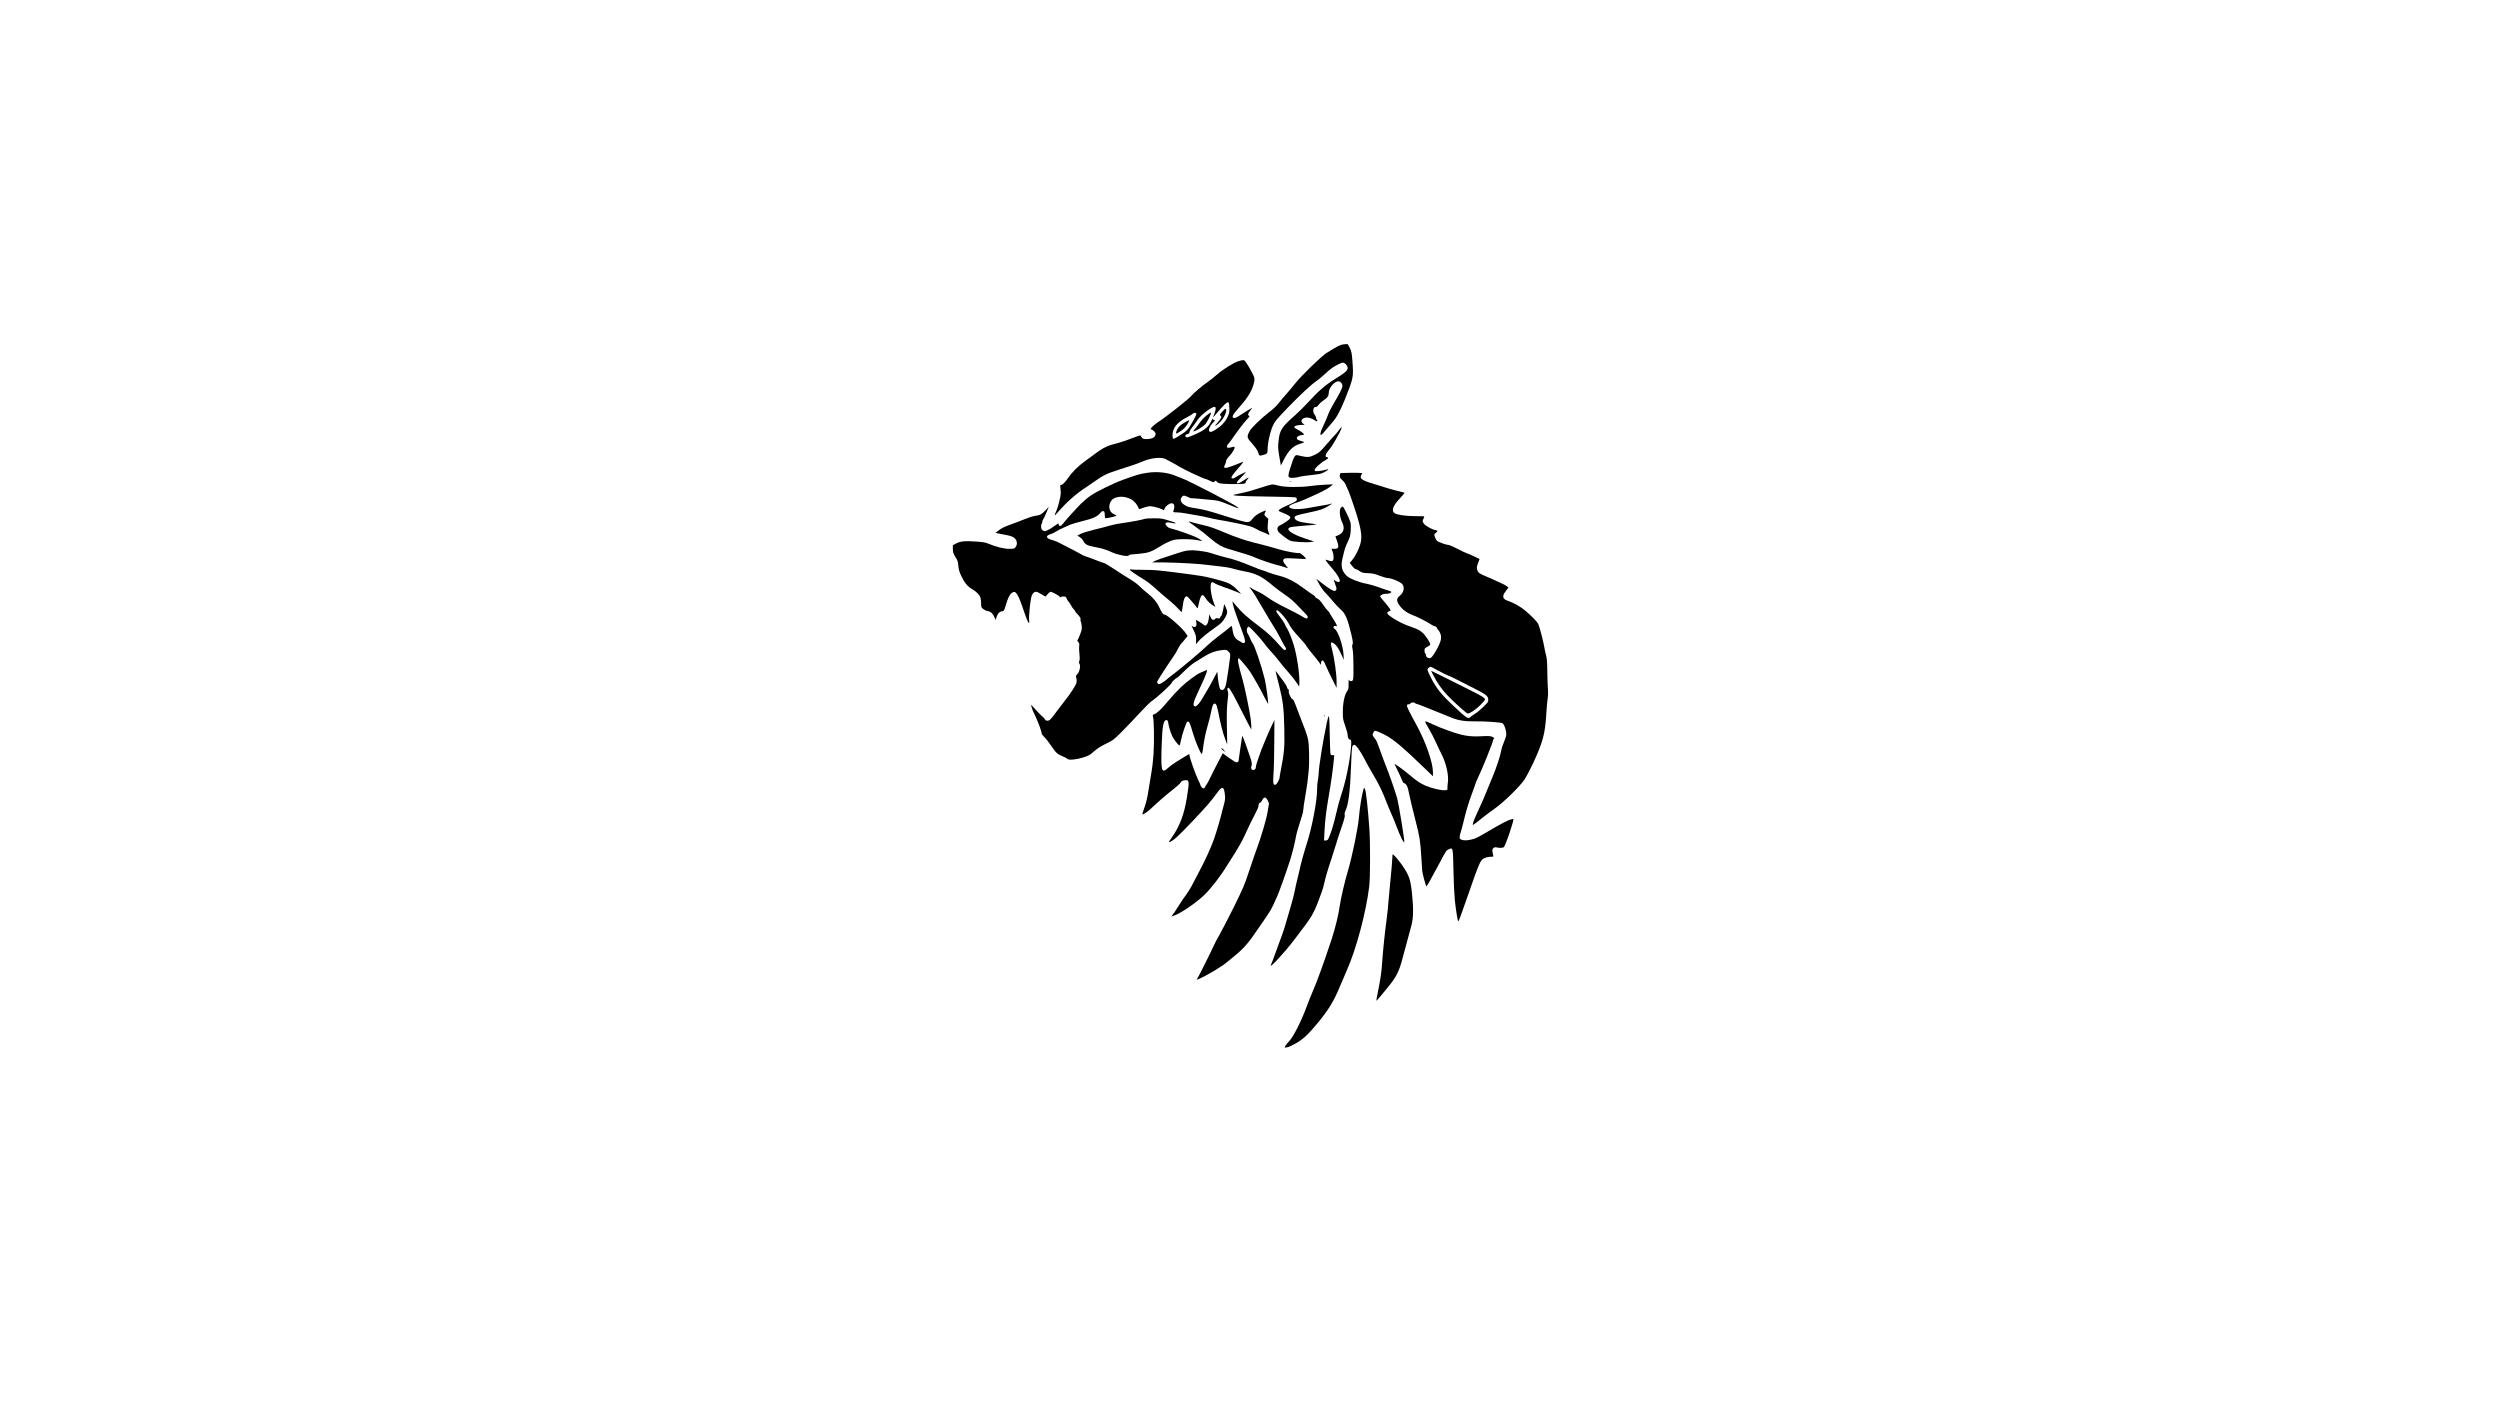 <?xml version="1.0" standalone="no"?>
<!DOCTYPE svg PUBLIC "-//W3C//DTD SVG 20010904//EN"
 "http://www.w3.org/TR/2001/REC-SVG-20010904/DTD/svg10.dtd">
<svg version="1.0" xmlns="http://www.w3.org/2000/svg"
 width="3840pt" height="2160pt" viewBox="0 0 3840 2160"
 preserveAspectRatio="xMidYMid meet">

<g transform="translate(0,2160) scale(0.1,-0.1)"
fill="#000000" stroke="none">
<path d="M20635 16311 c-49 -7 -94 -29 -258 -132 -81 -51 -385 -346 -483 -469
-37 -47 -99 -121 -138 -165 -40 -44 -85 -98 -101 -119 -38 -52 -96 -108 -170
-164 -113 -87 -266 -235 -290 -282 -47 -93 -46 -100 38 -194 52 -59 80 -99 92
-135 18 -56 19 -56 79 -39 60 17 66 25 66 82 0 104 45 299 89 383 31 61 58 92
220 260 196 202 360 355 434 405 32 22 89 68 125 102 37 34 86 77 110 95 48
38 154 91 180 91 30 0 72 -48 72 -81 0 -42 -37 -74 -192 -169 -142 -87 -263
-191 -417 -361 -53 -58 -139 -144 -191 -190 -215 -190 -243 -233 -261 -398
-11 -93 -10 -114 11 -242 l24 -139 50 97 c71 137 140 205 244 236 83 25 83 24
-13 53 -60 19 -41 69 31 80 24 3 44 8 44 11 0 11 -59 56 -97 74 -23 11 -45 24
-49 30 -13 22 22 38 88 41 l67 3 -26 20 c-61 49 13 111 103 86 23 -6 57 -22
77 -35 27 -19 37 -21 41 -11 3 8 0 15 -6 17 -6 2 -12 16 -13 32 -2 15 -13 38
-24 50 -35 37 -19 127 20 114 8 -3 26 11 42 33 15 21 52 54 83 74 56 38 74 65
74 114 0 67 75 162 137 174 34 6 73 -31 73 -70 0 -33 -44 -121 -129 -261 -34
-56 -75 -137 -91 -180 -15 -42 -47 -115 -69 -162 -55 -114 -65 -171 -26 -142
6 4 30 32 55 62 24 30 63 76 87 102 80 87 138 191 211 374 134 338 134 337
114 604 -8 106 -14 134 -38 184 -16 33 -33 61 -39 62 -5 0 -32 -2 -60 -5z"/>
<path d="M19020 16051 c-77 -25 -231 -121 -325 -203 -44 -39 -106 -88 -138
-110 -84 -57 -233 -183 -259 -219 -32 -43 -385 -322 -513 -405 -27 -17 -65
-48 -84 -68 -31 -32 -33 -36 -15 -42 29 -11 64 -46 64 -65 0 -53 -47 -82 -133
-83 -50 -1 -62 3 -77 22 -10 12 -20 26 -22 32 -2 5 -54 -11 -116 -36 -63 -25
-153 -57 -200 -70 -48 -14 -112 -32 -142 -40 -68 -20 -155 -68 -240 -134 -36
-27 -105 -79 -155 -114 -102 -72 -202 -172 -263 -263 -43 -63 -85 -103 -108
-103 -11 0 -12 -11 -6 -47 3 -27 6 -61 6 -78 -2 -54 -42 -214 -68 -271 -37
-81 -32 -86 21 -24 134 156 288 292 433 384 25 16 88 59 140 96 127 90 187
119 365 175 182 57 290 94 373 130 127 53 282 68 347 33 12 -7 54 -29 92 -49
38 -20 94 -52 124 -71 68 -43 380 -188 405 -188 5 0 32 -12 61 -26 49 -25 53
-26 69 -9 17 16 18 16 33 -3 22 -28 65 -35 216 -37 175 -2 235 3 228 22 -3 8
7 27 22 43 46 48 24 44 -55 -11 -69 -47 -100 -56 -100 -27 0 8 31 45 70 83 38
38 68 71 66 73 -5 4 -123 -55 -158 -79 -14 -11 -33 -19 -42 -19 -40 0 -25 33
61 132 113 130 115 133 66 113 -21 -9 -74 -30 -118 -47 -139 -52 -163 -48
-127 20 10 20 17 43 15 50 -3 7 11 32 31 55 20 23 42 49 49 57 7 8 23 33 35
54 28 48 18 64 -29 47 -73 -25 -97 1 -50 54 16 18 44 55 62 82 73 107 175 241
221 289 39 40 46 53 34 57 -25 10 -19 37 21 86 31 38 34 43 13 30 -14 -8 -54
-33 -90 -54 -36 -22 -83 -52 -104 -67 -21 -15 -49 -28 -62 -28 -58 0 -37 45
81 176 132 146 205 277 221 393 6 46 3 56 -41 138 -76 141 -106 183 -129 182
-12 0 -46 -8 -76 -18z m-145 -640 c3 -5 6 -43 8 -83 2 -65 -2 -81 -31 -140
-36 -74 -104 -142 -194 -196 -62 -37 -88 -35 -88 8 0 26 40 91 73 119 21 17
22 31 2 31 -8 0 -15 8 -15 18 0 9 -12 -8 -26 -38 -39 -85 -104 -139 -240 -199
-126 -55 -136 -58 -152 -38 -14 17 -3 32 31 41 19 5 27 13 27 29 0 12 22 49
48 82 26 33 58 76 70 96 28 46 100 114 179 167 103 70 128 53 88 -56 l-25 -67
26 30 c160 189 200 225 219 196z m-499 -165 c3 -8 -16 -52 -42 -98 -92 -161
-93 -162 -259 -265 -56 -35 -65 -31 -65 30 0 111 68 198 211 272 47 24 92 51
99 60 16 19 49 20 56 1z"/>
<path d="M18776 15279 c-39 -44 -45 -54 -32 -61 28 -15 18 -41 -41 -107 -59
-66 -44 -69 27 -5 64 58 121 176 101 211 -6 11 -19 2 -55 -38z"/>
<path d="M18533 15219 c-34 -27 -81 -76 -103 -109 -23 -33 -55 -76 -72 -96
-17 -19 -29 -36 -27 -39 11 -10 137 63 175 101 38 39 106 176 93 188 -2 2 -32
-18 -66 -45z"/>
<path d="M18210 15119 c-84 -46 -124 -89 -144 -156 -10 -32 3 -29 72 18 45 29
71 57 98 100 20 33 34 62 32 64 -2 2 -28 -10 -58 -26z"/>
<path d="M20561 14987 c-22 -31 -45 -58 -51 -62 -5 -3 -62 -66 -125 -140 -103
-120 -121 -137 -186 -169 -82 -41 -117 -44 -221 -19 -71 17 -71 17 -89 -5 -18
-23 -29 -50 -73 -188 -30 -94 -33 -129 -10 -138 24 -9 84 -7 129 5 51 13 146
27 263 39 70 7 106 17 143 37 73 39 83 56 23 38 -27 -9 -75 -18 -107 -20 -48
-4 -59 -2 -64 12 -8 21 85 110 158 150 55 30 64 46 28 51 -32 5 -18 54 33 111
24 26 71 97 105 158 101 177 122 245 44 140z"/>
<path d="M17630 14339 c-131 -20 -158 -28 -385 -110 -135 -48 -404 -180 -490
-240 -42 -28 -106 -82 -143 -118 -72 -71 -239 -255 -285 -315 -31 -40 -56 -46
-64 -16 -3 11 -7 20 -9 20 -2 0 -30 -19 -62 -42 -31 -24 -77 -52 -101 -62 -39
-18 -46 -19 -70 -5 -20 11 -27 24 -29 53 -2 21 1 43 7 49 6 6 11 20 11 32 0
12 4 25 10 31 5 5 28 52 50 104 l40 95 -49 -51 c-57 -62 -89 -79 -159 -87 -30
-4 -104 -27 -165 -52 -62 -26 -157 -62 -212 -81 -102 -36 -145 -58 -202 -103
l-32 -25 62 -14 c34 -7 86 -17 114 -22 29 -5 69 -16 88 -26 63 -29 84 -107 44
-158 -19 -24 -26 -26 -97 -26 -83 0 -197 28 -312 76 -53 22 -90 29 -199 36
-168 12 -241 5 -306 -30 l-50 -27 1 -60 c1 -52 6 -68 39 -120 33 -50 39 -70
45 -135 5 -58 16 -95 47 -161 46 -98 96 -159 162 -196 66 -38 120 -92 131
-133 5 -19 10 -60 10 -92 0 -51 3 -59 31 -82 17 -14 48 -29 69 -32 49 -8 76
-33 106 -98 15 -33 23 -44 23 -30 1 31 26 87 48 106 10 9 31 18 47 20 27 3 30
9 55 93 34 113 58 163 94 189 60 44 93 -8 192 -305 26 -76 53 -143 62 -151 14
-11 15 -9 11 20 -10 66 19 348 41 396 23 53 58 69 100 45 14 -8 45 -26 69 -39
l42 -24 31 37 c17 20 37 37 45 37 24 0 134 -60 141 -76 4 -11 9 -12 19 -4 7 6
28 10 46 8 26 -2 35 -9 43 -33 5 -16 17 -35 25 -42 8 -6 26 -33 40 -60 14 -26
33 -54 43 -61 9 -7 17 -17 17 -23 0 -5 8 -18 18 -28 65 -71 74 -84 69 -107 -2
-14 -1 -27 3 -29 4 -3 10 -31 14 -63 6 -51 3 -69 -25 -140 -17 -45 -35 -84
-39 -87 -5 -3 0 -15 12 -27 17 -17 19 -28 14 -64 -3 -24 -1 -77 4 -118 6 -51
6 -85 -1 -106 -8 -23 -8 -34 1 -45 22 -26 3 -123 -30 -157 -26 -25 -27 -31
-18 -62 6 -18 8 -49 4 -68 -8 -42 -96 -178 -198 -304 -40 -51 -93 -120 -118
-155 -76 -106 -99 -129 -131 -129 -19 0 -32 6 -36 17 -4 10 -21 29 -37 43 -17
14 -49 45 -71 69 -22 25 -55 61 -73 80 l-34 36 6 -34 c4 -19 28 -80 56 -135
46 -95 100 -242 100 -272 0 -8 20 -34 44 -59 25 -24 69 -82 100 -127 70 -107
98 -132 176 -164 35 -14 69 -33 76 -41 15 -22 141 -10 240 22 95 31 102 35
176 101 41 36 100 74 177 111 112 55 119 60 256 198 77 78 199 206 270 284 72
78 148 153 170 168 95 65 315 267 315 290 0 11 68 73 80 73 5 0 54 44 108 99
55 55 129 117 168 140 38 24 105 65 149 92 89 56 169 83 267 94 65 7 68 6 97
-23 28 -27 30 -33 25 -88 -3 -33 -14 -113 -24 -179 -11 -66 -25 -155 -31 -198
-13 -86 -38 -130 -72 -125 -11 2 -23 10 -28 18 -11 22 -28 115 -35 195 l-6 69
-57 -109 c-31 -61 -71 -132 -88 -160 -17 -27 -50 -83 -73 -123 -51 -90 -96
-142 -121 -142 -43 0 -32 64 36 205 76 159 132 289 140 323 l7 33 -39 -16
c-21 -9 -49 -21 -63 -27 -55 -21 -211 -137 -304 -226 -54 -52 -138 -142 -186
-201 -100 -122 -171 -191 -217 -210 -29 -12 -31 -15 -22 -44 15 -49 19 -372 8
-562 -6 -93 -21 -228 -35 -300 -13 -71 -33 -195 -45 -275 -15 -101 -33 -178
-60 -252 -21 -60 -36 -108 -33 -108 19 0 89 47 130 87 89 87 248 224 347 301
54 41 104 87 112 102 11 21 24 29 57 34 77 13 80 -5 39 -264 -41 -254 -109
-438 -226 -605 -61 -88 -60 -87 -30 -75 49 18 133 96 342 316 211 222 287 310
383 442 77 107 103 95 117 -56 3 -35 -2 -74 -15 -120 -11 -37 -23 -83 -27
-102 -13 -68 -96 -351 -129 -442 -53 -144 -123 -298 -215 -473 -47 -88 -95
-181 -108 -207 -27 -56 -85 -149 -124 -199 -16 -20 -61 -88 -100 -150 -39 -63
-81 -125 -93 -138 -13 -14 -15 -21 -6 -17 8 3 24 9 35 13 98 32 335 194 459
312 106 102 254 292 356 461 26 41 82 131 127 200 44 69 104 177 133 240 74
161 122 261 175 360 25 47 45 95 45 107 0 31 10 53 25 53 7 0 22 17 32 38 27
56 57 55 84 -2 l21 -46 -21 -127 c-20 -122 -98 -385 -173 -588 -17 -44 -66
-188 -110 -320 -73 -221 -92 -266 -245 -575 -92 -184 -190 -373 -218 -420 -28
-47 -63 -114 -79 -150 -35 -80 -221 -453 -248 -498 l-20 -32 24 9 c115 44 358
188 458 273 25 20 80 66 122 101 126 104 202 192 343 402 49 72 112 165 142
207 29 42 70 112 89 155 20 43 47 103 61 133 30 65 157 423 201 565 39 127 66
236 87 350 9 50 38 154 65 232 27 78 49 159 48 180 0 21 16 130 36 243 45 257
60 438 53 655 -6 191 -9 207 -122 495 -31 80 -70 182 -87 228 -18 49 -35 82
-44 82 -20 0 -66 95 -58 124 3 15 1 25 -9 29 -8 3 -17 18 -20 34 -4 15 -30 59
-59 97 -29 38 -68 89 -86 114 -30 42 -33 43 -26 17 4 -17 26 -106 50 -200 62
-249 74 -348 81 -670 6 -295 0 -359 -61 -675 -8 -41 -13 -77 -12 -80 2 -3 -9
-27 -23 -55 -30 -58 -60 -67 -72 -23 -4 15 -3 80 2 145 6 65 11 277 12 471 l2
352 -42 -87 c-50 -104 -167 -383 -181 -433 -6 -19 -22 -66 -36 -105 -14 -38
-26 -82 -26 -98 0 -37 -45 -61 -65 -33 -10 13 -11 25 -3 47 12 35 6 70 -26
159 -13 36 -43 120 -66 188 -24 67 -45 121 -47 118 -3 -2 -9 -35 -14 -73 -5
-37 -16 -113 -25 -168 -9 -55 -17 -113 -18 -130 -1 -34 -27 -44 -62 -23 -42
26 -140 93 -160 111 l-22 18 -85 -163 c-47 -90 -97 -190 -112 -223 -15 -33
-37 -73 -49 -90 -13 -16 -25 -38 -29 -47 -3 -10 -13 -18 -20 -18 -16 0 -47 32
-47 49 0 6 -17 46 -39 89 -39 77 -131 342 -131 375 0 17 -3 17 -37 -4 -173
-104 -244 -151 -290 -193 -104 -94 -114 -59 -99 369 9 272 27 365 71 365 18 0
26 -13 31 -53 8 -50 33 -134 58 -191 22 -50 98 -147 113 -146 4 1 14 31 20 68
19 100 83 290 101 297 26 10 39 -15 82 -165 41 -140 121 -330 139 -330 5 0 12
26 16 58 15 129 39 254 75 377 21 71 46 171 55 222 19 100 39 132 68 110 11
-8 24 -49 38 -117 39 -202 71 -326 105 -415 l34 -90 -5 271 c-4 208 -1 299 10
394 12 96 13 130 4 152 -6 15 -9 35 -5 43 14 38 50 -16 175 -262 71 -142 143
-283 160 -313 l31 -55 0 47 c0 26 -5 82 -11 125 -15 115 -94 495 -123 593 -68
233 -86 339 -57 328 15 -6 145 -161 177 -213 68 -108 147 -249 209 -372 35
-70 65 -121 65 -113 0 55 -34 293 -54 380 -49 201 -161 532 -189 555 -7 6 -23
37 -36 70 -13 33 -30 67 -37 76 -18 21 -18 70 0 95 14 18 20 14 111 -81 53
-55 115 -127 138 -160 22 -33 71 -91 107 -130 37 -38 94 -106 127 -150 33 -44
95 -118 137 -165 42 -47 98 -116 124 -155 l47 -70 3 45 c9 118 -37 436 -87
595 -31 102 -83 229 -101 250 -9 11 -25 40 -34 65 -10 25 -45 78 -78 118 -37
45 -58 78 -54 88 4 11 10 12 24 5 35 -19 132 -132 158 -184 38 -74 87 -140
181 -239 45 -48 90 -102 99 -120 9 -18 49 -70 88 -116 39 -46 85 -104 103
-129 l32 -45 3 33 c2 25 8 34 21 34 13 0 27 -20 49 -73 16 -40 61 -134 99
-210 l69 -137 0 94 c0 114 -33 352 -67 484 -31 119 -27 135 21 107 40 -25 74
-74 122 -178 l35 -77 -5 85 c-9 140 -86 363 -135 389 -37 20 -16 60 24 44 22
-8 4 33 -57 126 -26 41 -48 77 -48 81 0 3 -12 17 -26 31 -15 13 -49 57 -76 97
-35 51 -60 78 -84 88 -19 8 -34 20 -34 28 0 7 -10 17 -22 23 -13 6 -73 48
-135 94 -151 113 -267 174 -393 205 -55 14 -134 38 -174 54 -41 17 -79 30 -85
30 -7 0 -76 26 -154 59 -171 70 -309 118 -397 136 -36 8 -114 30 -175 49 -119
38 -125 39 -259 57 -113 14 -193 6 -298 -31 -46 -16 -135 -45 -198 -65 -63
-19 -137 -46 -165 -59 l-50 -24 190 -1 c206 -2 571 -23 675 -40 36 -5 118 -15
182 -21 67 -6 152 -21 195 -34 43 -13 119 -31 169 -40 188 -34 280 -80 455
-230 41 -34 121 -94 179 -133 77 -52 133 -101 210 -183 58 -62 113 -120 124
-130 20 -21 16 -50 -8 -50 -9 0 -41 16 -72 36 -31 20 -138 76 -238 125 -109
53 -219 115 -276 157 -52 37 -124 81 -160 96 -36 16 -77 37 -92 47 -36 26 -46
24 -21 -3 30 -33 102 -149 210 -336 51 -89 116 -196 142 -237 27 -41 75 -125
107 -187 31 -62 65 -124 76 -137 17 -23 17 -26 3 -40 -15 -15 -23 -9 -88 64
-107 121 -188 197 -290 274 -228 173 -286 225 -400 361 l-37 45 6 -40 c4 -22
18 -71 31 -110 14 -38 45 -124 68 -190 23 -66 52 -146 64 -177 29 -79 31 -121
7 -126 -10 -2 -21 0 -25 5 -3 4 -27 19 -53 32 -52 26 -81 72 -93 146 -15 94
-11 91 -53 53 -20 -18 -91 -73 -157 -123 -66 -49 -147 -117 -181 -150 -73 -73
-380 -332 -513 -434 -53 -40 -110 -85 -126 -100 -17 -14 -47 -35 -68 -46 -34
-18 -38 -18 -53 -3 -13 13 -14 20 -4 39 22 42 191 302 240 369 26 36 59 91 73
123 15 32 39 71 54 86 16 15 43 47 61 70 l34 42 -28 42 c-51 79 -288 287 -326
287 -22 0 -43 28 -76 100 -39 87 -96 157 -184 226 -40 31 -96 80 -124 109 -28
29 -96 79 -150 111 -55 32 -161 100 -237 151 -77 51 -146 93 -154 93 -8 0 -70
22 -136 49 -67 26 -135 51 -152 55 -16 4 -55 22 -85 41 -30 18 -107 58 -170
90 -63 32 -133 68 -155 80 -22 13 -67 30 -99 39 -102 26 -114 66 -27 92 23 7
59 24 79 38 20 14 69 39 107 56 39 17 89 40 113 51 24 11 110 35 190 55 156
37 236 74 274 127 21 30 53 36 62 11 3 -9 6 -33 6 -55 0 -30 4 -39 18 -39 26
0 162 33 162 39 0 3 -18 14 -40 23 -74 31 -94 127 -43 204 41 64 162 83 268
43 62 -23 110 -66 140 -125 10 -21 20 -41 22 -43 1 -2 15 1 30 7 107 40 129
43 205 27 40 -9 89 -24 109 -34 l36 -19 14 31 c16 37 72 77 106 77 34 0 50
-39 35 -89 -7 -21 -12 -41 -12 -45 0 -3 25 -6 55 -6 31 0 88 -6 128 -14 40 -8
119 -22 177 -31 58 -9 137 -25 175 -35 39 -10 102 -23 140 -30 186 -31 429
-81 507 -104 29 -8 73 -28 98 -43 25 -16 70 -37 100 -47 30 -11 65 -26 78 -34
26 -17 27 -14 6 38 -13 32 -15 58 -10 121 l7 80 -30 27 c-35 30 -36 36 -17 75
18 32 19 32 -43 7 -65 -25 -128 -71 -158 -115 -25 -37 -56 -50 -101 -42 -47 8
-209 56 -417 123 -138 44 -239 70 -325 83 -139 22 -150 25 -202 59 -47 30 -64
76 -42 109 23 36 41 38 93 12 25 -13 53 -23 61 -22 8 1 62 -2 120 -8 58 -6
149 -14 203 -19 84 -8 116 -16 235 -65 169 -69 187 -74 149 -43 -56 46 -777
419 -857 443 -14 4 -56 21 -94 37 -115 50 -286 69 -426 47z"/>
<path d="M20585 14330 c-2 -3 -4 -19 -6 -36 -3 -25 4 -37 38 -68 25 -22 49
-56 59 -84 10 -26 21 -52 26 -58 5 -7 27 -63 48 -125 158 -451 186 -595 140
-731 -28 -86 -81 -186 -122 -232 l-36 -42 36 -47 c20 -26 44 -47 52 -47 9 0
37 -14 63 -31 41 -27 56 -31 129 -33 68 -2 101 -9 178 -39 52 -20 112 -37 133
-37 49 0 177 -53 211 -87 48 -48 30 -136 -39 -189 -52 -40 -46 -88 22 -170 47
-56 107 -95 198 -129 71 -27 211 -99 275 -142 19 -13 43 -23 53 -23 9 0 21
-10 26 -23 5 -13 16 -29 24 -36 9 -7 23 -32 32 -56 23 -60 8 -123 -56 -239
-60 -107 -85 -136 -115 -136 -27 0 -57 27 -50 46 3 7 -2 18 -10 24 -8 7 -14
28 -14 47 0 28 6 37 31 51 67 37 66 35 43 84 -12 23 -43 69 -68 101 -52 63
-104 94 -223 133 -86 28 -186 77 -275 134 -86 56 -100 82 -53 100 14 5 25 13
25 16 0 12 -62 93 -112 149 -27 28 -48 57 -48 63 0 22 45 42 95 42 46 0 75 12
75 31 0 3 -21 12 -47 19 -27 7 -93 30 -149 51 -56 21 -139 44 -185 53 -112 19
-263 80 -306 123 -72 73 -90 144 -64 258 34 151 44 184 82 261 35 72 40 94 46
176 4 63 2 107 -7 134 -20 63 -104 233 -116 234 -6 0 -19 -9 -29 -20 -27 -30
-17 -148 18 -217 49 -97 27 -171 -62 -206 l-39 -16 25 -72 c33 -95 24 -119
-42 -119 l-45 0 17 -37 c9 -21 17 -60 17 -87 1 -65 -17 -77 -79 -55 -25 9 -45
14 -45 10 1 -10 51 -75 111 -143 63 -71 109 -147 109 -177 0 -27 -32 -28 -69
-2 l-27 20 25 -74 c25 -71 25 -75 8 -92 -17 -17 -20 -17 -73 12 -30 17 -93 61
-140 98 l-85 68 43 -82 c28 -52 65 -104 104 -143 33 -34 86 -93 117 -132 31
-38 79 -89 107 -113 75 -63 109 -143 169 -396 23 -97 26 -136 12 -151 -5 -5
-3 -35 5 -69 8 -38 13 -135 13 -262 1 -170 -1 -204 -15 -217 -16 -17 -48 -8
-56 15 -2 7 -4 -23 -4 -67 1 -67 -2 -84 -21 -109 -40 -53 -66 -176 -67 -310
-1 -114 1 -125 37 -226 20 -58 37 -120 37 -138 0 -39 16 -71 34 -71 23 0 25
-24 16 -132 -18 -216 -84 -532 -154 -733 -19 -55 -50 -172 -70 -260 -35 -158
-87 -330 -120 -393 -12 -24 -23 -32 -43 -32 l-26 0 7 140 c8 164 27 322 61
515 35 200 74 473 81 571 l7 84 -26 0 c-19 0 -28 6 -32 23 -3 12 -7 139 -10
282 -6 339 -10 358 -46 190 -59 -274 -121 -665 -125 -780 -1 -33 -7 -80 -13
-105 -6 -25 -11 -89 -11 -142 0 -175 -79 -584 -160 -833 -44 -137 -93 -315
-115 -424 -9 -41 -22 -97 -30 -125 -8 -28 -24 -100 -36 -161 -11 -60 -36 -157
-54 -215 -18 -58 -49 -164 -69 -237 -19 -72 -53 -180 -76 -240 -23 -59 -65
-176 -95 -259 -29 -83 -63 -171 -74 -195 -35 -73 198 177 347 371 312 408 304
394 438 762 13 37 29 91 34 120 13 68 61 232 111 378 21 63 52 160 68 215 16
55 54 173 85 263 42 121 56 171 51 193 -5 20 0 43 14 73 43 88 70 308 82 661
5 164 14 302 20 318 7 16 19 27 30 27 26 0 95 -96 159 -221 28 -57 87 -162
131 -235 88 -147 139 -252 205 -424 24 -63 58 -144 75 -180 17 -35 51 -119 76
-185 60 -163 123 -287 123 -244 0 58 -85 575 -109 665 -30 109 -134 406 -187
534 -15 36 -49 128 -76 205 -26 77 -57 151 -68 165 -51 64 -53 68 -40 100 7
16 20 32 30 35 10 3 66 -19 136 -54 146 -74 273 -180 651 -545 l103 -100 0 63
c0 145 -110 463 -248 716 -133 245 -153 286 -150 308 2 16 9 21 24 19 12 -2
24 4 27 13 7 16 62 21 71 6 3 -5 16 -11 28 -14 13 -3 57 -18 98 -35 162 -64
339 -135 417 -168 114 -48 213 -66 363 -64 161 3 410 -14 438 -29 30 -16 65
-132 57 -187 -3 -22 -19 -68 -35 -103 -16 -34 -35 -92 -41 -129 -15 -84 -75
-266 -135 -408 -25 -60 -67 -163 -94 -229 -26 -66 -81 -193 -123 -282 -75
-160 -97 -223 -80 -223 5 0 52 35 104 78 52 43 148 116 214 162 151 105 409
357 480 470 26 41 81 147 122 234 150 323 186 457 203 746 6 107 16 220 22
250 6 34 8 95 3 160 -4 58 -8 182 -9 275 -1 125 -6 186 -19 231 -9 34 -21 88
-26 120 -14 88 -75 324 -94 360 -19 37 -94 114 -193 200 -68 60 -188 128 -269
154 -88 28 -98 72 -35 153 l40 52 -23 19 c-12 10 -47 30 -77 43 -30 13 -77 35
-105 48 -27 14 -88 41 -133 59 -111 46 -129 59 -142 103 -10 33 -8 47 12 102
l24 65 -75 36 c-42 20 -94 43 -116 50 -22 7 -90 39 -152 72 -62 32 -123 58
-136 58 -33 0 -153 43 -175 63 -10 10 -25 36 -32 58 -14 41 -14 42 15 65 25
20 28 26 15 34 -8 5 -21 10 -28 10 -30 0 -140 59 -165 89 -31 38 -32 46 -12
85 9 16 13 31 11 34 -3 2 -62 4 -133 4 -134 -1 -282 19 -319 43 -58 37 -32
113 80 232 42 45 73 83 69 86 -4 2 -44 12 -88 22 -71 15 -196 52 -445 131
-100 32 -140 57 -140 88 0 14 7 31 15 40 13 13 13 15 -3 20 -22 7 -322 4 -327
-4z m1493 -3024 c54 -30 122 -64 152 -76 30 -11 98 -43 150 -70 52 -27 172
-88 265 -135 183 -92 215 -118 215 -175 0 -31 -10 -44 -81 -113 -45 -43 -102
-89 -128 -104 -25 -15 -54 -35 -64 -45 -36 -37 -56 -23 -267 174 -180 169
-259 268 -337 422 -66 131 -66 132 -41 156 12 11 26 20 31 20 5 0 52 -24 105
-54z"/>
<path d="M22017 11226 c55 -111 135 -224 220 -311 124 -127 290 -275 308 -275
34 0 124 62 194 131 39 39 71 77 71 83 0 24 -47 55 -190 125 -80 39 -183 91
-230 116 -47 24 -158 80 -247 123 l-162 79 36 -71z"/>
<path d="M19808 14203 c6 -2 18 -2 25 0 6 3 1 5 -13 5 -14 0 -19 -2 -12 -5z"/>
<path d="M19355 14106 c-88 -30 -207 -64 -265 -75 -58 -12 -116 -25 -130 -28
-64 -16 81 -24 495 -30 273 -3 445 -9 453 -15 6 -6 12 -21 12 -33 0 -19 -17
-30 -107 -70 -165 -73 -198 -97 -155 -112 9 -3 50 -21 90 -39 93 -42 94 -57
10 -116 -35 -25 -78 -50 -96 -57 -39 -16 -52 -53 -31 -90 17 -30 138 -125 187
-146 40 -18 249 -31 318 -20 l49 7 -142 48 c-211 69 -305 141 -226 171 15 5
88 14 162 20 186 14 243 20 239 25 -3 2 -59 10 -126 18 -140 16 -207 44 -207
85 0 29 26 38 232 81 169 36 207 49 284 96 63 38 74 49 34 34 -14 -5 -71 -17
-128 -25 -56 -9 -151 -25 -211 -37 -173 -32 -307 -20 -293 27 5 14 60 40 142
65 72 23 331 141 420 191 28 16 64 40 80 54 l30 26 -125 -6 c-69 -3 -168 -12
-220 -20 -146 -22 -398 -20 -488 5 -39 11 -84 20 -99 19 -16 0 -100 -24 -188
-53z"/>
<path d="M17583 13630 c-33 -13 -222 -49 -348 -65 -60 -8 -146 -26 -190 -39
-44 -14 -150 -41 -235 -61 -85 -20 -179 -49 -209 -64 l-54 -28 37 -22 c20 -13
45 -40 56 -60 25 -50 57 -69 143 -86 147 -28 207 -46 289 -85 94 -44 253 -75
267 -51 8 12 22 15 166 26 122 10 186 32 286 96 50 32 125 73 167 90 68 29 90
33 189 37 101 4 230 -7 292 -24 49 -14 9 18 -71 56 -70 34 -317 119 -391 135
-36 7 -79 50 -75 73 4 20 37 24 94 10 70 -17 85 -3 19 17 -33 10 -86 26 -118
36 -43 14 -86 19 -175 18 -64 0 -127 -4 -139 -9z"/>
<path d="M18260 13586 c0 -2 37 -30 83 -62 90 -63 181 -134 261 -204 87 -77
175 -127 261 -150 44 -12 114 -33 155 -47 41 -13 99 -31 129 -39 29 -8 78 -26
110 -40 75 -34 276 -103 329 -115 42 -8 146 -39 187 -55 13 -5 5 8 -22 39 -48
52 -56 90 -23 107 15 8 63 8 172 1 83 -6 154 -9 157 -5 10 9 -89 96 -103 91
-26 -10 -203 22 -321 58 -107 33 -186 54 -365 98 -150 37 -293 87 -472 162
-139 59 -227 90 -300 105 -57 12 -130 31 -163 41 -62 19 -75 22 -75 15z"/>
<path d="M17355 12851 c-6 -10 58 -56 210 -149 50 -30 122 -85 161 -121 65
-60 131 -118 270 -233 29 -24 73 -67 99 -95 26 -29 50 -53 54 -53 4 0 12 43
19 96 15 131 47 175 90 122 9 -11 37 -44 62 -72 25 -28 52 -62 60 -75 16 -23
16 -21 34 60 19 89 37 129 60 129 8 0 28 -22 44 -48 28 -46 81 -96 129 -121
l22 -11 -18 42 c-51 120 -74 309 -40 331 12 7 23 5 45 -11 16 -12 81 -39 144
-61 63 -21 149 -53 190 -70 l75 -32 -65 65 c-39 40 -88 77 -125 95 -67 33
-338 104 -455 119 -41 5 -122 16 -180 25 -58 9 -150 21 -205 27 -55 6 -152 18
-215 25 -63 8 -188 14 -276 13 -89 0 -167 2 -172 6 -6 3 -13 2 -17 -3z"/>
<path d="M18787 12234 c-10 -54 -22 -91 -32 -96 -8 -5 -15 -16 -15 -25 0 -12
-7 -14 -34 -10 -25 4 -36 1 -40 -9 -3 -8 -16 -14 -29 -14 -18 0 -28 10 -43 42
l-19 42 -7 -57 c-12 -97 -45 -138 -81 -102 -8 8 -38 28 -66 45 l-52 30 6 -34
c9 -48 -2 -76 -29 -76 -12 0 -28 6 -35 13 -14 14 -11 5 34 -87 22 -48 28 -72
27 -125 l-1 -66 31 38 c37 46 141 132 262 217 98 68 117 88 159 163 33 60 34
87 4 151 l-23 49 -17 -89z"/>
<path d="M20341 10604 c0 -11 3 -14 6 -6 3 7 2 16 -1 19 -3 4 -6 -2 -5 -13z"/>
<path d="M21890 10512 c0 -4 25 -51 56 -103 31 -51 81 -148 111 -214 30 -66
69 -149 88 -185 69 -135 111 -325 94 -430 -5 -30 -7 -68 -6 -85 2 -29 0 -30
-42 -33 -56 -4 -205 31 -295 70 -79 34 -137 73 -255 173 -85 71 -221 170 -221
160 0 -3 22 -49 49 -103 26 -53 56 -118 66 -144 10 -27 24 -48 31 -48 25 0 53
-43 64 -99 17 -89 67 -302 115 -486 60 -232 72 -309 85 -530 6 -104 13 -210
16 -235 6 -51 52 -221 62 -232 7 -7 59 85 215 377 92 175 90 171 134 192 60
28 61 26 68 -327 3 -173 13 -377 21 -454 16 -152 44 -326 53 -326 8 0 29 56
116 305 215 619 222 636 288 665 23 11 64 20 91 20 37 0 47 3 43 14 -3 7 -8
33 -12 57 -5 37 -3 48 13 62 16 15 27 16 60 9 23 -6 56 -7 74 -3 35 7 29 -3
93 166 13 33 34 98 48 145 45 149 45 134 1 125 -46 -8 -175 -76 -374 -195 -80
-48 -167 -95 -195 -103 -76 -24 -148 -31 -189 -17 -30 10 -36 16 -36 40 0 16
7 51 16 77 9 26 27 91 39 143 41 169 82 313 120 410 20 52 45 124 57 160 11
36 30 85 43 110 61 122 241 567 237 587 -1 6 2 14 8 18 19 11 10 26 -23 40
-25 10 -61 12 -152 7 -194 -11 -298 6 -530 90 -77 27 -181 70 -231 94 -91 44
-114 51 -114 36z"/>
<path d="M18760 10102 c0 -5 14 -19 32 -32 l31 -23 -19 26 c-19 27 -44 43 -44
29z"/>
<path d="M20935 9444 c-20 -67 -51 -270 -61 -389 -13 -168 -106 -622 -174
-845 -40 -131 -107 -418 -120 -515 -21 -150 -71 -356 -130 -533 -108 -329
-227 -656 -277 -767 -27 -60 -73 -175 -102 -255 -77 -212 -200 -457 -265 -528
-29 -31 -59 -68 -66 -81 -12 -24 -12 -24 29 -18 26 3 81 29 146 67 115 69 183
135 340 325 155 190 233 319 325 540 32 77 79 187 105 245 146 327 294 879
346 1290 17 134 18 676 2 900 -22 308 -51 568 -66 596 l-15 28 -17 -60z"/>
<path d="M21390 8475 c-1 -48 -24 -327 -36 -430 -8 -71 -19 -193 -25 -270 -5
-77 -18 -205 -29 -285 -29 -212 -59 -502 -71 -685 -6 -102 -22 -221 -43 -330
-44 -224 -48 -245 -42 -245 5 0 106 121 203 242 100 126 143 213 188 378 32
118 112 416 143 530 33 119 35 270 9 510 -22 202 -44 264 -139 405 -64 95
-158 201 -158 180z"/>
</g>
</svg>
